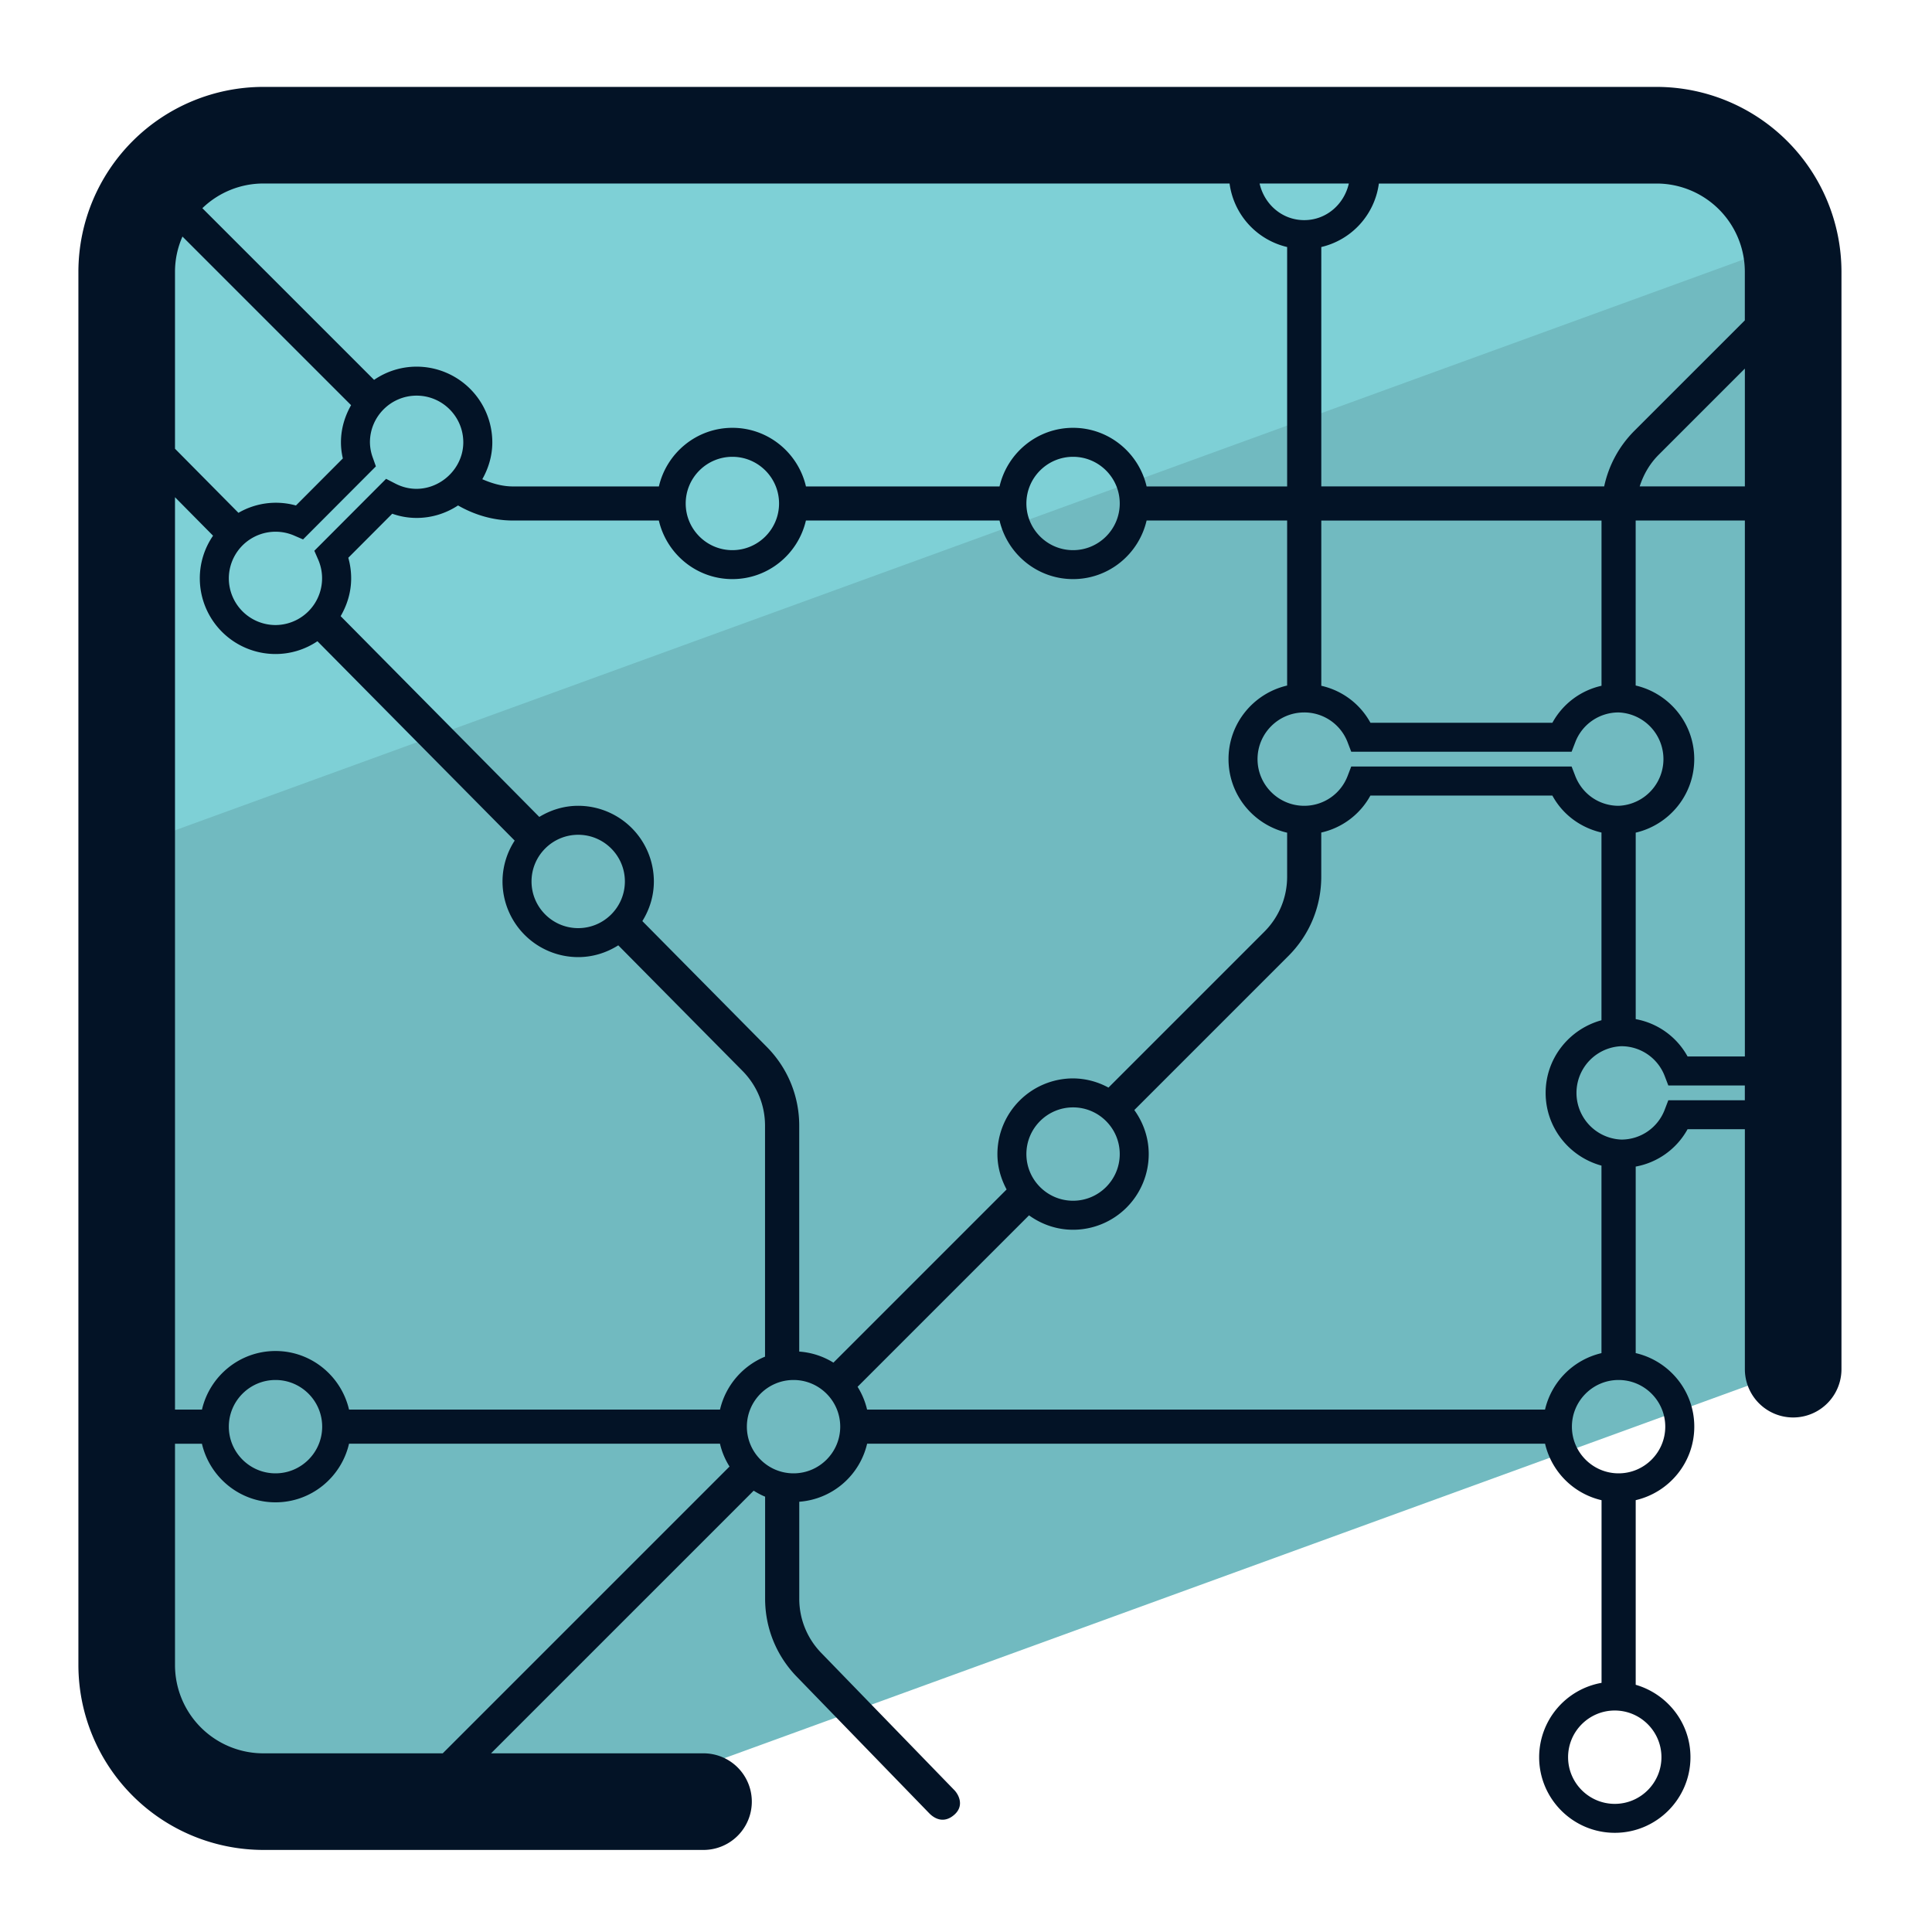 <svg xmlns="http://www.w3.org/2000/svg" version="1.0" viewBox="0 0 50 50"><path fill="#71BAC0" d="M46.405 7.029v28.406L15.649 46.629H6.814a3.533 3.533 0 0 1-3.534-3.534V7.029a3.538 3.538 0 0 1 3.534-3.534h36.057a3.54 3.54 0 0 1 3.534 3.534z"/><path fill="#7ED0D6" d="M46.325 6.278L3.28 21.943V7.029a3.538 3.538 0 0 1 3.534-3.534h36.057a3.534 3.534 0 0 1 3.454 2.783z"/><path fill="#031326" d="M42.872 2.249H6.813a4.79 4.79 0 0 0-4.784 4.784v36.059a4.79 4.79 0 0 0 4.784 4.784h11.394a1.25 1.25 0 0 0 0-2.5h-5.499l6.797-6.797c.094.059.192.112.296.155v2.64c0 .758.291 1.475.819 2.019l3.434 3.54c.147.147.388.26.647.029s.112-.52-.012-.643l-3.434-3.54a2.008 2.008 0 0 1-.57-1.405v-2.509a1.953 1.953 0 0 0 1.756-1.502h17.545a1.957 1.957 0 0 0 1.462 1.462v4.727a1.957 1.957 0 0 0-1.615 1.923c0 1.08.878 1.958 1.958 1.958s1.958-.878 1.958-1.958c0-.891-.602-1.636-1.417-1.873v-4.778c.867-.201 1.516-.976 1.516-1.903s-.649-1.702-1.516-1.903v-4.827a1.926 1.926 0 0 0 1.342-.967h1.483v6.21a1.25 1.25 0 0 0 2.5 0V7.033a4.79 4.79 0 0 0-4.785-4.784zM26.563 29.867c0-.666.542-1.208 1.208-1.208s1.208.542 1.208 1.208-.542 1.208-1.208 1.208-1.208-.542-1.208-1.208zm2.124-1.72a1.932 1.932 0 0 0-.916-.238 1.96 1.96 0 0 0-1.958 1.958c0 .333.091.641.238.916l-4.482 4.482a1.933 1.933 0 0 0-.885-.286v-5.844c0-.769-.298-1.494-.839-2.041l-3.221-3.256c.186-.299.298-.649.298-1.026a1.96 1.96 0 0 0-1.958-1.958c-.37 0-.712.109-1.007.288l-5.141-5.196c.168-.289.272-.62.272-.978a1.96 1.96 0 0 0-.074-.533l1.137-1.14c.206.073.417.109.631.109.396 0 .763-.12 1.072-.323.431.247.918.39 1.419.39h3.778c.202.867.976 1.516 1.903 1.516s1.702-.649 1.903-1.516h5.011c.202.867.976 1.516 1.903 1.516s1.702-.649 1.903-1.516h3.637v4.271c-.867.201-1.517.976-1.517 1.904s.649 1.702 1.517 1.904v1.137c0 .539-.21 1.046-.591 1.427l-4.033 4.033zM18.634 36.48H9.033c-.202-.867-.976-1.516-1.903-1.516s-1.702.649-1.903 1.516h-.698V12.868l.985.996a1.943 1.943 0 0 0-.343 1.104 1.96 1.96 0 0 0 1.958 1.958 1.94 1.94 0 0 0 1.086-.331l5.105 5.16a1.942 1.942 0 0 0-.315 1.057 1.96 1.96 0 0 0 1.958 1.958c.382 0 .736-.114 1.038-.305l3.215 3.25c.376.381.583.884.583 1.419v5.976c-.58.238-1.02.747-1.165 1.37zm-10.296.442c0 .666-.542 1.208-1.208 1.208s-1.208-.542-1.208-1.208.542-1.208 1.208-1.208 1.208.542 1.208 1.208zm-3.616-30.8l4.364 4.364c-.162.285-.262.61-.262.96 0 .139.016.277.049.418l-1.214 1.218a1.932 1.932 0 0 0-1.488.19l-1.642-1.659v-4.58c0-.324.07-.631.193-.911zm5.513 6.395l-.243-.125-1.857 1.862.102.234a1.21 1.21 0 0 1-1.107 1.688 1.21 1.21 0 0 1-1.208-1.208 1.21 1.21 0 0 1 1.687-1.109l.234.101 1.885-1.89-.079-.223a1.188 1.188 0 0 1-.075-.4c0-.666.542-1.208 1.208-1.208s1.208.542 1.208 1.208c0 .85-.928 1.494-1.755 1.07zm4.729 11.503c-.666 0-1.208-.542-1.208-1.208s.542-1.208 1.208-1.208 1.208.542 1.208 1.208-.542 1.208-1.208 1.208zm2.782-10.99c0-.666.542-1.208 1.208-1.208s1.208.542 1.208 1.208-.542 1.208-1.208 1.208-1.208-.542-1.208-1.208zm8.817 0c0-.666.542-1.208 1.208-1.208s1.208.542 1.208 1.208-.542 1.208-1.208 1.208-1.208-.542-1.208-1.208zm8.345-8.281c-.122.537-.581.948-1.155.948s-1.033-.411-1.155-.948h2.31zm6.539 12.999a1.927 1.927 0 0 0-1.271.957h-4.709a1.93 1.93 0 0 0-1.272-.957v-4.276h7.252v4.276zm-7.694 3.106c-.666 0-1.208-.542-1.208-1.208s.542-1.208 1.208-1.208a1.2 1.2 0 0 1 1.125.777l.092.24h5.703l.093-.241a1.196 1.196 0 0 1 1.124-.776 1.209 1.209 0 0 1 0 2.416c-.503 0-.943-.305-1.124-.776l-.093-.241H34.97l-.092.24a1.2 1.2 0 0 1-1.125.777zm8.578.695c.867-.201 1.516-.976 1.516-1.904s-.649-1.702-1.516-1.904V13.47h2.826v13.871h-1.483a1.924 1.924 0 0 0-1.342-.966v-4.826zm2.825-8.961h-2.721c.097-.302.256-.582.487-.814l2.235-2.235v3.049zm0-5.555v1.258l-2.859 2.859c-.4.401-.665.898-.781 1.438h-7.321V6.393a1.954 1.954 0 0 0 1.49-1.643h7.187a2.285 2.285 0 0 1 2.284 2.283zM31.821 4.749a1.954 1.954 0 0 0 1.49 1.644v6.196h-3.637c-.201-.867-.976-1.517-1.903-1.517s-1.702.65-1.903 1.517h-5.01c-.201-.867-.976-1.517-1.903-1.517s-1.702.65-1.903 1.517h-3.778c-.276 0-.541-.077-.792-.187.16-.284.259-.607.259-.955a1.96 1.96 0 0 0-1.958-1.958c-.409 0-.788.127-1.102.342L5.237 5.388a2.272 2.272 0 0 1 1.577-.639h25.007zM6.813 45.376a2.286 2.286 0 0 1-2.284-2.284v-5.728h.697c.202.866.977 1.516 1.904 1.516s1.702-.649 1.903-1.517h9.6c.049.213.134.411.247.591l-7.422 7.422H6.813zm13.724-7.246c-.666 0-1.208-.542-1.208-1.208s.542-1.208 1.208-1.208 1.208.542 1.208 1.208-.542 1.208-1.208 1.208zm19.448-1.65H22.44a1.946 1.946 0 0 0-.246-.59l4.437-4.437c.322.232.714.373 1.14.373a1.96 1.96 0 0 0 1.958-1.958c0-.426-.141-.818-.373-1.14l3.988-3.988c.548-.548.85-1.277.85-2.052v-1.142a1.93 1.93 0 0 0 1.272-.957h4.709c.268.494.732.832 1.271.957v4.858c-.83.227-1.445.98-1.445 1.881s.615 1.655 1.445 1.881v4.853a1.959 1.959 0 0 0-1.461 1.461zm3.013 8.996c0 .666-.542 1.208-1.208 1.208s-1.208-.542-1.208-1.208.542-1.208 1.208-1.208 1.208.542 1.208 1.208zm.099-8.554c0 .666-.542 1.208-1.208 1.208s-1.208-.542-1.208-1.208.542-1.208 1.208-1.208 1.208.542 1.208 1.208zm.079-8.447l-.092.24a1.198 1.198 0 0 1-1.125.777 1.209 1.209 0 0 1 0-2.416 1.2 1.2 0 0 1 1.125.776l.092.24h1.98v.382h-1.98z"/></svg>